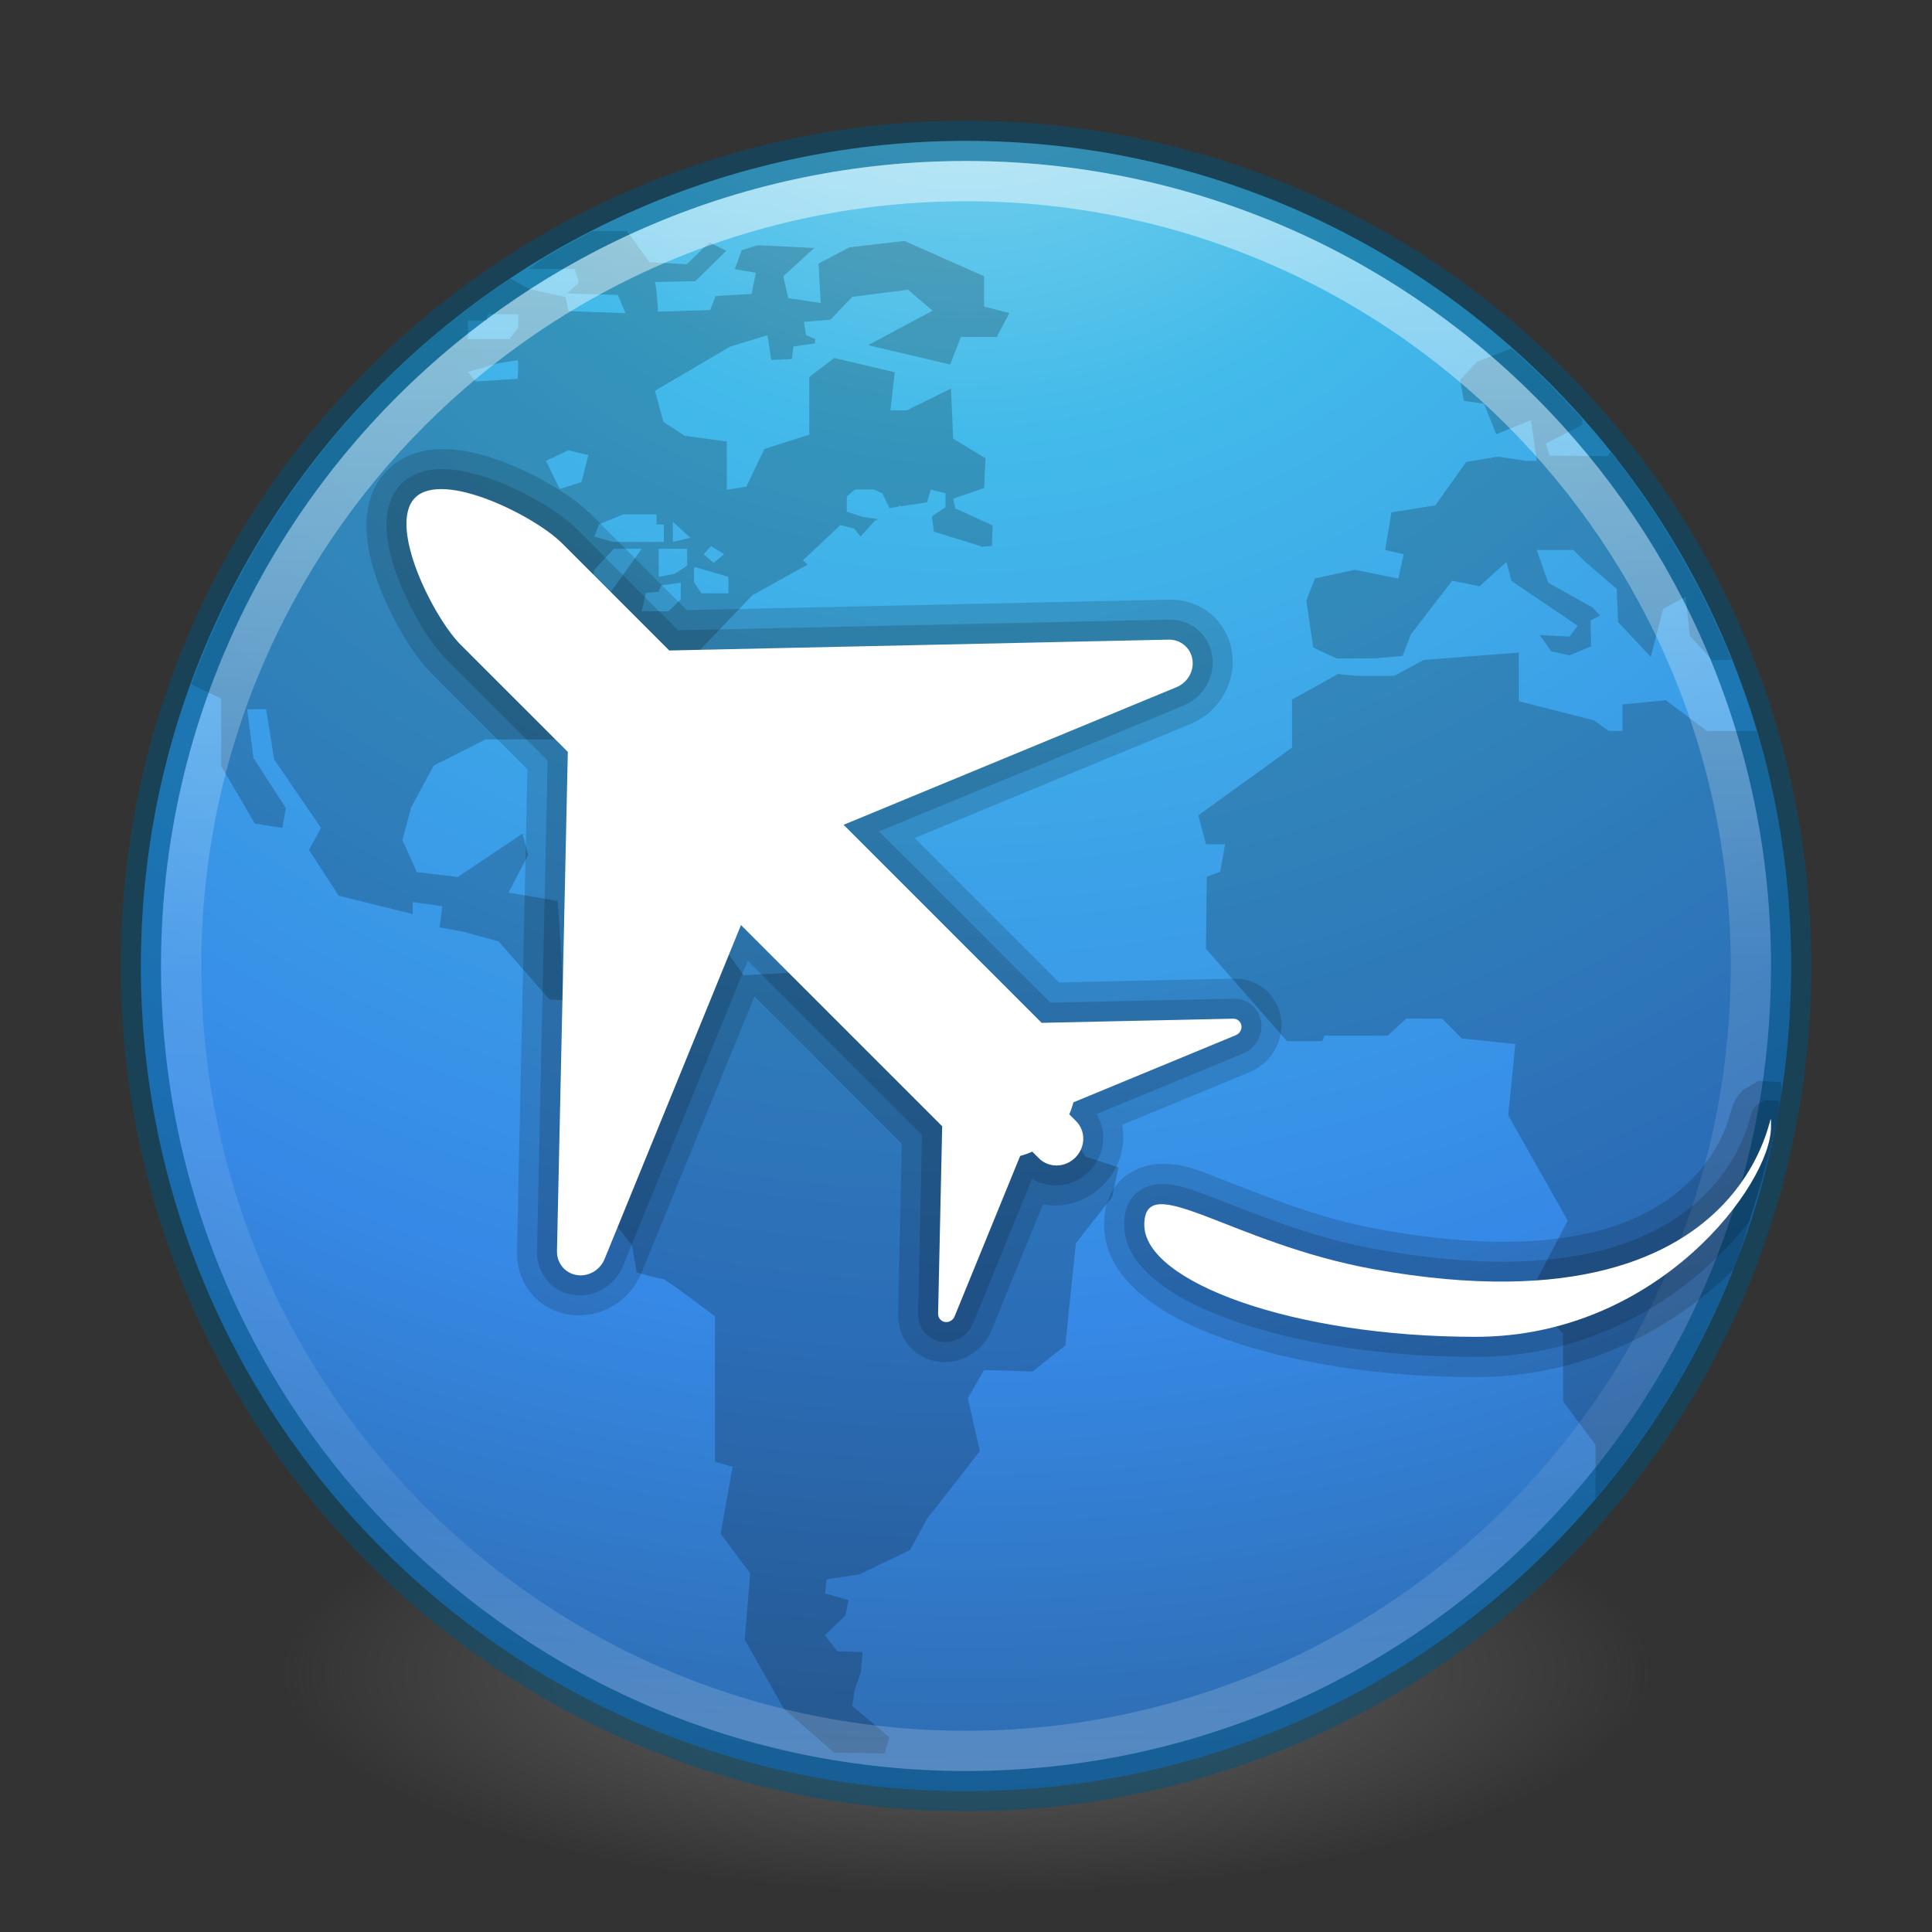 <?xml version="1.0" encoding="UTF-8" standalone="no"?>
<svg id="svg4031" xmlns:rdf="http://www.w3.org/1999/02/22-rdf-syntax-ns#" xmlns="http://www.w3.org/2000/svg" height="48" width="48" version="1.1" xmlns:cc="http://creativecommons.org/ns#" xmlns:xlink="http://www.w3.org/1999/xlink" xmlns:dc="http://purl.org/dc/elements/1.1/">
 <rect width="100%" height="100%" fill="#333333" stroke="none"/>
 <defs id="defs4033">
  <radialGradient id="radialGradient3018" cx="99.157" gradientUnits="userSpaceOnUse" cy="186.17" r="62.769" gradientTransform="matrix(.271 0 0 .088 -2.855 25.187)">
   <stop id="stop3822-2-6-3" stop-color="#3d3d3d" offset="0"/>
   <stop id="stop3864-8-7-7" stop-color="#686868" stop-opacity=".498" offset=".5"/>
   <stop id="stop3824-1-2-5" stop-color="#686868" stop-opacity="0" offset="1"/>
  </radialGradient>
  <radialGradient id="radialGradient4392" gradientUnits="userSpaceOnUse" cx="3.972" cy="8.45" r="20" gradientTransform="matrix(0 2.499 -2.643 -6.8014e-8 46.337 -12.18)">
   <stop id="stop3750-8-9" stop-color="#90dbec" offset="0"/>
   <stop id="stop3752-3-2" stop-color="#42baea" offset=".262"/>
   <stop id="stop3754-7-2" stop-color="#3689e6" offset=".705"/>
   <stop id="stop3756-9-3" stop-color="#2b63a0" offset="1"/>
  </radialGradient>
  <linearGradient id="linearGradient3012-0" y2="44.341" gradientUnits="userSpaceOnUse" x2="71.204" gradientTransform="matrix(1.054 0 0 1.054 -51.611 -2.728)" y1="6.238" x1="71.204">
   <stop id="stop4013" stop-color="#fff" offset="0"/>
   <stop id="stop4015" stop-color="#fff" stop-opacity=".235" offset=".508"/>
   <stop id="stop4017" stop-color="#fff" stop-opacity=".157" offset=".835"/>
   <stop id="stop4019" stop-color="#fff" stop-opacity=".392" offset="1"/>
  </linearGradient>
 </defs>
 <path id="path3818-0-5" fill="url(#radialGradient3018)" d="m41 41.5a17 5.5 0 1 1 -34 0 17 5.5 0 1 1 34 0z"/>
 <path id="path4390" style="color:#000000" d="m24 3.5c-11.311 0-20.5 9.189-20.5 20.5s9.189 20.5 20.5 20.5 20.5-9.189 20.5-20.5-9.189-20.5-20.5-20.5z" fill="url(#radialGradient4392)"/>
 <path id="path4276" opacity=".2" d="m14.695 5.754c-0.426 0.218-0.84 0.453-1.248 0.699l-0.307 0.23h1.139l0.104 0.334-0.295 0.275 1.26 0.035 0.193 0.455-1.418-0.053-0.07-0.35-0.893-0.193-0.472-0.264h-0.014c-3.617 2.406-6.41 5.935-7.92 10.08l0.74 0.357v1.67l0.838 1.435 0.684 0.105 0.088-0.492-0.807-1.244-0.156-1.211h0.471l0.199 1.246 1.164 1.701-0.299 0.549 0.74 1.135 1.838 0.457v-0.299l0.734 0.105-0.068 0.525 0.576 0.105 0.893 0.244 1.26 1.44 1.611 0.121 0.156 1.316-1.102 0.771-0.051 1.176-0.158 0.719 1.594 2 0.121 0.684s0.578 0.158 0.648 0.158c0.07 0 1.295 0.93 1.295 0.93v3.613l0.438 0.123-0.297 1.666 0.734 0.982-0.135 1.652 0.971 1.711 1.248 1.092 1.254 0.023 0.121-0.404-0.92-0.777 0.053-0.387 0.164-0.473 0.035-0.482-0.623-0.02-0.314-0.395 0.518-0.5 0.07-0.375-0.578-0.166 0.035-0.35 0.822-0.125 1.252-0.604 0.42-0.771 1.312-1.684-0.297-1.316 0.402-0.701 1.207 0.037 0.812-0.646 0.264-2.541 0.9-1.147 0.158-0.738-0.822-0.264-0.543-0.891-1.855-0.02-1.471-0.562-0.068-1.051-0.492-0.859-1.33-0.02-0.768-1.209-0.684-0.334-0.035 0.367-1.242 0.074-0.455-0.635-1.295-0.264-1.068 1.236-1.68-0.286-0.123-1.898-1.226-0.209 0.492-0.932-0.141-0.535-1.611 1.08-1.014-0.123-0.361-0.795 0.221-0.819 0.559-1.031 1.287-0.652 2.484-0.002-0.006 0.76 0.893 0.416-0.07-1.297 0.643-0.65 1.299-0.854 0.09-0.602 1.295-1.352 1.377-0.764-0.121-0.102 0.932-0.879 0.342 0.09 0.158 0.197 0.354-0.395 0.086-0.037-0.387-0.055-0.395-0.133v-0.379l0.209-0.17h0.459l0.211 0.092 0.182 0.369 0.225-0.033v-0.033l0.062 0.021 0.646-0.098 0.092-0.316 0.367 0.092v0.344l-0.34 0.234 0.051 0.375 1.168 0.361s0.002 0.006 0.004 0.016l0.27-0.023 0.018-0.508-0.928-0.424-0.053-0.242 0.77-0.264 0.033-0.738-0.803-0.49-0.053-1.244-1.103 0.543h-0.402l0.105-0.947-1.5-0.355-0.621 0.471v1.434l-1.117 0.355-0.447 0.936-0.486 0.078v-1.197l-1.049-0.145-0.525-0.342-0.211-0.775 1.877-1.102 0.918-0.279 0.094 0.617 0.512-0.025 0.039-0.311 0.535-0.078 0.01-0.107-0.23-0.096-0.053-0.33 0.658-0.055 0.396-0.416 0.021-0.029 0.006 0.002 0.121-0.125 1.383-0.176 0.611 0.521-1.603 0.855 2.041 0.482 0.264-0.684h0.893l0.314-0.596-0.629-0.158v-0.754l-1.978-0.879-1.365 0.158-0.77 0.404 0.053 0.982-0.807-0.123-0.123-0.543 0.771-0.703-1.4-0.068-0.402 0.121-0.174 0.473 0.523 0.09-0.104 0.525-0.893 0.053-0.139 0.35-1.295 0.037s-0.036-0.736-0.088-0.736c-0.052-0 1.013-0.018 1.013-0.018l0.772-0.756-0.42-0.211-0.561 0.545-0.927-0.053-0.561-0.771h-0.879zm-2.572 2.053h0.752v0.33l-0.217 0.289h-1.035v-0.422-0.039h0.459l0.041-0.158zm25.428 0.848-0.867 0.34-0.408 0.445 0.094 0.52 0.502 0.07 0.301 0.758 0.865-0.35 0.143 1.012h-0.26l-0.711-0.105-0.787 0.133-0.762 1.078-1.09 0.172-0.158 0.936 0.461 0.107-0.133 0.602-1.082-0.217-0.992 0.217-0.211 0.553 0.172 1.162 0.582 0.273 0.977-0.006 0.66-0.059 0.201-0.527 1.031-1.342 0.68 0.139 0.668-0.605 0.125 0.473 1.645 1.113-0.201 0.27-0.742-0.039 0.285 0.404 0.457 0.1 0.533-0.223-0.012-0.645 0.238-0.119-0.191-0.203-1.098-0.613-0.287-0.814h0.912l0.291 0.289 0.785 0.68 0.033 0.82 0.814 0.867 0.303-1.19 0.562-0.309 0.105 0.973 0.551 0.605 0.486-0.008c-0.119-0.301-0.251-0.595-0.385-0.889l-0.008 0.002v-0.018c-0.701-1.529-1.577-2.958-2.615-4.258l-0.07 0.104-1.445-0.014-0.09-0.301 0.904-0.461v-0.146c-0.552-0.62-1.138-1.206-1.76-1.756zm-24.693 0.297c0.04 0 0 0.459 0 0.459l-1.037 0.066-0.197-0.236 0.734-0.211s0.46-0.078 0.5-0.078zm1.262 2.236 0.498 0.119-0.172 0.67-0.539 0.172-0.34-0.699 0.553-0.262zm1.365 1.59h0.826v0.252h0.182v0.434h-1.26l-0.471-0.131 0.117-0.303 0.605-0.252zm1.232 0.186 0.434 0.395-0.434 0.105v-0.5zm0.953 0.605 0.32 0.201-0.258 0.213-0.254-0.213 0.191-0.201zm-2.422 0.066h0.695l-0.893 1.248-0.367-0.197 0.078-0.525 0.486-0.525zm1.117 0h0.707v0.42l-0.314 0.203-0.393 0.074v-0.697zm0.879 0.461h0.053l0.801 0.236v0.408h-0.67l-0.184-0.266v-0.379zm-0.33 0.379v0.41l-0.301 0.303h-0.67l0.105-0.459 0.316-0.027 0.064-0.158 0.484-0.068zm20.82 1.738-2.363 0.184-0.732 0.395h-0.938l-0.461-0.047-1.139 0.635v1.193l-2.33 1.684 0.193 0.719h0.473l-0.123 0.684-0.332 0.123-0.02 1.789 2.014 2.297h0.875l0.055-0.139h1.574l0.453-0.422h0.895l0.488 0.492 1.332 0.139-0.176 1.773 1.477 2.613-0.777 1.49 0.053 0.701 0.611 0.613v1.688l0.805 1.084v1.326c3.024-3.572 4.858-8.184 4.858-13.226 0-2.029-0.299-3.988-0.85-5.84h-1.24l-1.023-0.764-1.076 0.105v0.658h-0.342l-0.367-0.264-1.867-0.475v-1.209z"/>
 <path id="path2555-6" opacity=".5" stroke-linejoin="round" style="color:#000000" d="m24 3.5c-11.311 0-20.5 9.189-20.5 20.5s9.189 20.5 20.5 20.5 20.5-9.189 20.5-20.5-9.189-20.5-20.5-20.5z" fill-opacity="0" stroke="#00537d" stroke-linecap="round"/>
 <path id="path8655" opacity=".5" stroke-linejoin="round" style="color:#000000" d="m43.5 23.999c0 10.77-8.731 19.501-19.5 19.501-10.77 0-19.5-8.731-19.5-19.501 0-10.769 8.731-19.499 19.5-19.499s19.5 8.73 19.5 19.499v0z" stroke="url(#linearGradient3012-0)" stroke-linecap="round" fill="none"/>
 <g id="g4564" stroke-linejoin="round" opacity=".15" transform="matrix(-.046 .001 -.001 .046 31.145 11.687)" stroke="#000" stroke-linecap="round" stroke-width="43.24" fill="none">
  <g id="g4566" stroke-linejoin="round" stroke="#000" stroke-linecap="round" stroke-width="43.24" fill="none">
   <path id="path4568" stroke-linejoin="round" d="m452.77 4.923c-14.81-14.806-65.05 11.435-79.85 26.241l-59.28 59.284h-269.66c-6.409 0-11.918 4.555-13.119 10.854-1.198 6.298 2.249 12.556 8.21 14.911l178.32 70.471-109.35 109.34h-103.42c-2.218 0.007-4.132 1.582-4.545 3.766-0.416 2.19 0.777 4.356 2.846 5.171l87.028 34.396c0.502 2.185 1.203 4.323 2.101 6.414l-3.807 3.815c-5.424 5.421-5.424 14.204 0 19.631 5.417 5.424 14.217 5.424 19.634 0l3.716-3.714c2.106 0.93 4.277 1.663 6.49 2.188l33.545 85.971c0.808 2.074 2.979 3.272 5.167 2.867 0.941-0.169 1.774-0.635 2.415-1.279 0.847-0.836 1.355-1.998 1.355-3.273v-101.24l111.08-111.08 69.807 178.91c2.336 5.976 8.597 9.45 14.905 8.268 2.726-0.514 5.122-1.833 6.972-3.67 2.436-2.447 3.912-5.802 3.92-9.458v-269.65l59.281-59.283c14.796-14.805 41.03-65.049 26.229-79.853z" stroke="#000" stroke-linecap="round" stroke-width="43.24" fill="none"/>
  </g>
 </g>
 <path id="path4556" opacity=".15" style="color-rendering:auto;text-decoration-color:#000000;color:#000000;isolation:auto;mix-blend-mode:normal;shape-rendering:auto;solid-color:#000000;block-progression:tb;text-decoration-line:none;text-decoration-style:solid;image-rendering:auto;white-space:normal;text-indent:0;text-transform:none" d="m43.684 26.854c-0 0-0.386 0.234-0.387 0.234-0 0-0.107 0.121-0.135 0.162-0.027 0.041-0.046 0.073-0.059 0.098-0.052 0.1-0.055 0.129-0.064 0.156-0.073 0.219-0.06 0.217-0.115 0.375-0.111 0.316-0.34 0.833-0.824 1.346-0.968 1.026-2.987 2.186-7.777 1.328-1.648-0.295-2.983-0.88-4.016-1.272-0.516-0.196-0.913-0.391-1.533-0.361-0.31 0.015-0.755 0.166-1.025 0.504-0.27 0.338-0.318 0.704-0.318 1.008 0 0.788 0.481 1.386 1.029 1.816 0.549 0.43 1.237 0.763 2.053 1.047 1.631 0.568 3.777 0.918 6.15 0.918 2.552 0 4.623-1.07 6.039-2.33 0.139-0.124 0.272-0.249 0.398-0.376 0 0 1.292-3.964 1.151-4.619-0.217-0.013-0.567-0.035-0.567-0.035z"/>
 <g id="g4600" stroke-linejoin="round" opacity=".15" transform="matrix(-.046 .001 -.001 .046 31.145 11.687)" stroke="#000" stroke-linecap="round" stroke-width="21.62" fill="none">
  <g id="g4602" stroke-linejoin="round" stroke="#000" stroke-linecap="round" stroke-width="21.62" fill="none">
   <path id="path4604" stroke-linejoin="round" d="m452.77 4.923c-14.81-14.806-65.05 11.435-79.85 26.241l-59.28 59.284h-269.66c-6.409 0-11.918 4.555-13.119 10.854-1.198 6.298 2.249 12.556 8.21 14.911l178.32 70.471-109.35 109.34h-103.42c-2.218 0.007-4.132 1.582-4.545 3.766-0.416 2.19 0.777 4.356 2.846 5.171l87.028 34.396c0.502 2.185 1.203 4.323 2.101 6.414l-3.807 3.815c-5.424 5.421-5.424 14.204 0 19.631 5.417 5.424 14.217 5.424 19.634 0l3.716-3.714c2.106 0.93 4.277 1.663 6.49 2.188l33.545 85.971c0.808 2.074 2.979 3.272 5.167 2.867 0.941-0.169 1.774-0.635 2.415-1.279 0.847-0.836 1.355-1.998 1.355-3.273v-101.24l111.08-111.08 69.807 178.91c2.336 5.976 8.597 9.45 14.905 8.268 2.726-0.514 5.122-1.833 6.972-3.67 2.436-2.447 3.912-5.802 3.92-9.458v-269.65l59.281-59.283c14.796-14.805 41.03-65.049 26.229-79.853z" stroke="#000" stroke-linecap="round" stroke-width="21.62" fill="none"/>
  </g>
 </g>
 <g id="g4462" fill="#fff" transform="matrix(-.046 .001 -.001 .046 31.145 11.687)">
  <g id="g4422" fill="#fff">
   <path id="path4424" fill="#fff" d="m452.77 4.923c-14.81-14.806-65.05 11.435-79.85 26.241l-59.28 59.284h-269.66c-6.409 0-11.918 4.555-13.119 10.854-1.198 6.298 2.249 12.556 8.21 14.911l178.32 70.471-109.35 109.34h-103.42c-2.218 0.007-4.132 1.582-4.545 3.766-0.416 2.19 0.777 4.356 2.846 5.171l87.028 34.396c0.502 2.185 1.203 4.323 2.101 6.414l-3.807 3.815c-5.424 5.421-5.424 14.204 0 19.631 5.417 5.424 14.217 5.424 19.634 0l3.716-3.714c2.106 0.93 4.277 1.663 6.49 2.188l33.545 85.971c0.808 2.074 2.979 3.272 5.167 2.867 0.941-0.169 1.774-0.635 2.415-1.279 0.847-0.836 1.355-1.998 1.355-3.273v-101.24l111.08-111.08 69.807 178.91c2.336 5.976 8.597 9.45 14.905 8.268 2.726-0.514 5.122-1.833 6.972-3.67 2.436-2.447 3.912-5.802 3.92-9.458v-269.65l59.281-59.283c14.796-14.805 41.03-65.049 26.229-79.853z"/>
  </g>
 </g>
 <path id="path4560" opacity=".15" style="color-rendering:auto;text-decoration-color:#000000;color:#000000;isolation:auto;mix-blend-mode:normal;shape-rendering:auto;solid-color:#000000;block-progression:tb;text-decoration-line:none;text-decoration-style:solid;image-rendering:auto;white-space:normal;text-indent:0;text-transform:none" d="m43.84 27.33c-0 0-0.195 0.117-0.195 0.117-0 0-0.053 0.061-0.066 0.082s-0.023 0.036-0.029 0.049c-0.027 0.051-0.03 0.067-0.035 0.084-0.044 0.133-0.054 0.202-0.117 0.383-0.126 0.361-0.388 0.946-0.934 1.523-1.09 1.155-3.331 2.354-8.229 1.477-1.715-0.307-3.098-0.915-4.106-1.297-0.504-0.191-0.891-0.349-1.33-0.328-0.219 0.011-0.492 0.106-0.66 0.316-0.168 0.21-0.209 0.455-0.209 0.695 0 0.57 0.355 1.043 0.838 1.422s1.128 0.699 1.908 0.971c1.56 0.544 3.663 0.889 5.986 0.889 2.413 0 4.364-1.009 5.705-2.203 0.428-0.381 0.796-0.781 1.099-1.177 0 0 0.659-1.936 0.74-2.981-0-0-0.367-0.022-0.367-0.021zm-14.9 3.115c0.121 0.013 0.405 0.075 0.836 0.238 0.96 0.364 2.435 1.015 4.283 1.346 2.361 0.423 4.156 0.345 5.588 0.035-0.875 0.388-1.863 0.648-2.984 0.648-2.223 0-4.237-0.339-5.656-0.834-0.71-0.247-1.27-0.535-1.621-0.811-0.343-0.269-0.441-0.487-0.445-0.623z"/>
 <path id="path4481" d="m44 28c-0 1.41-2.792 5.213-7.338 5.213s-8.232-1.372-8.232-2.782c-0-1.41 2.154 0.467 5.716 1.105 10.008 1.792 9.854-4.947 9.854-3.537z" fill="#fff"/>
</svg>
